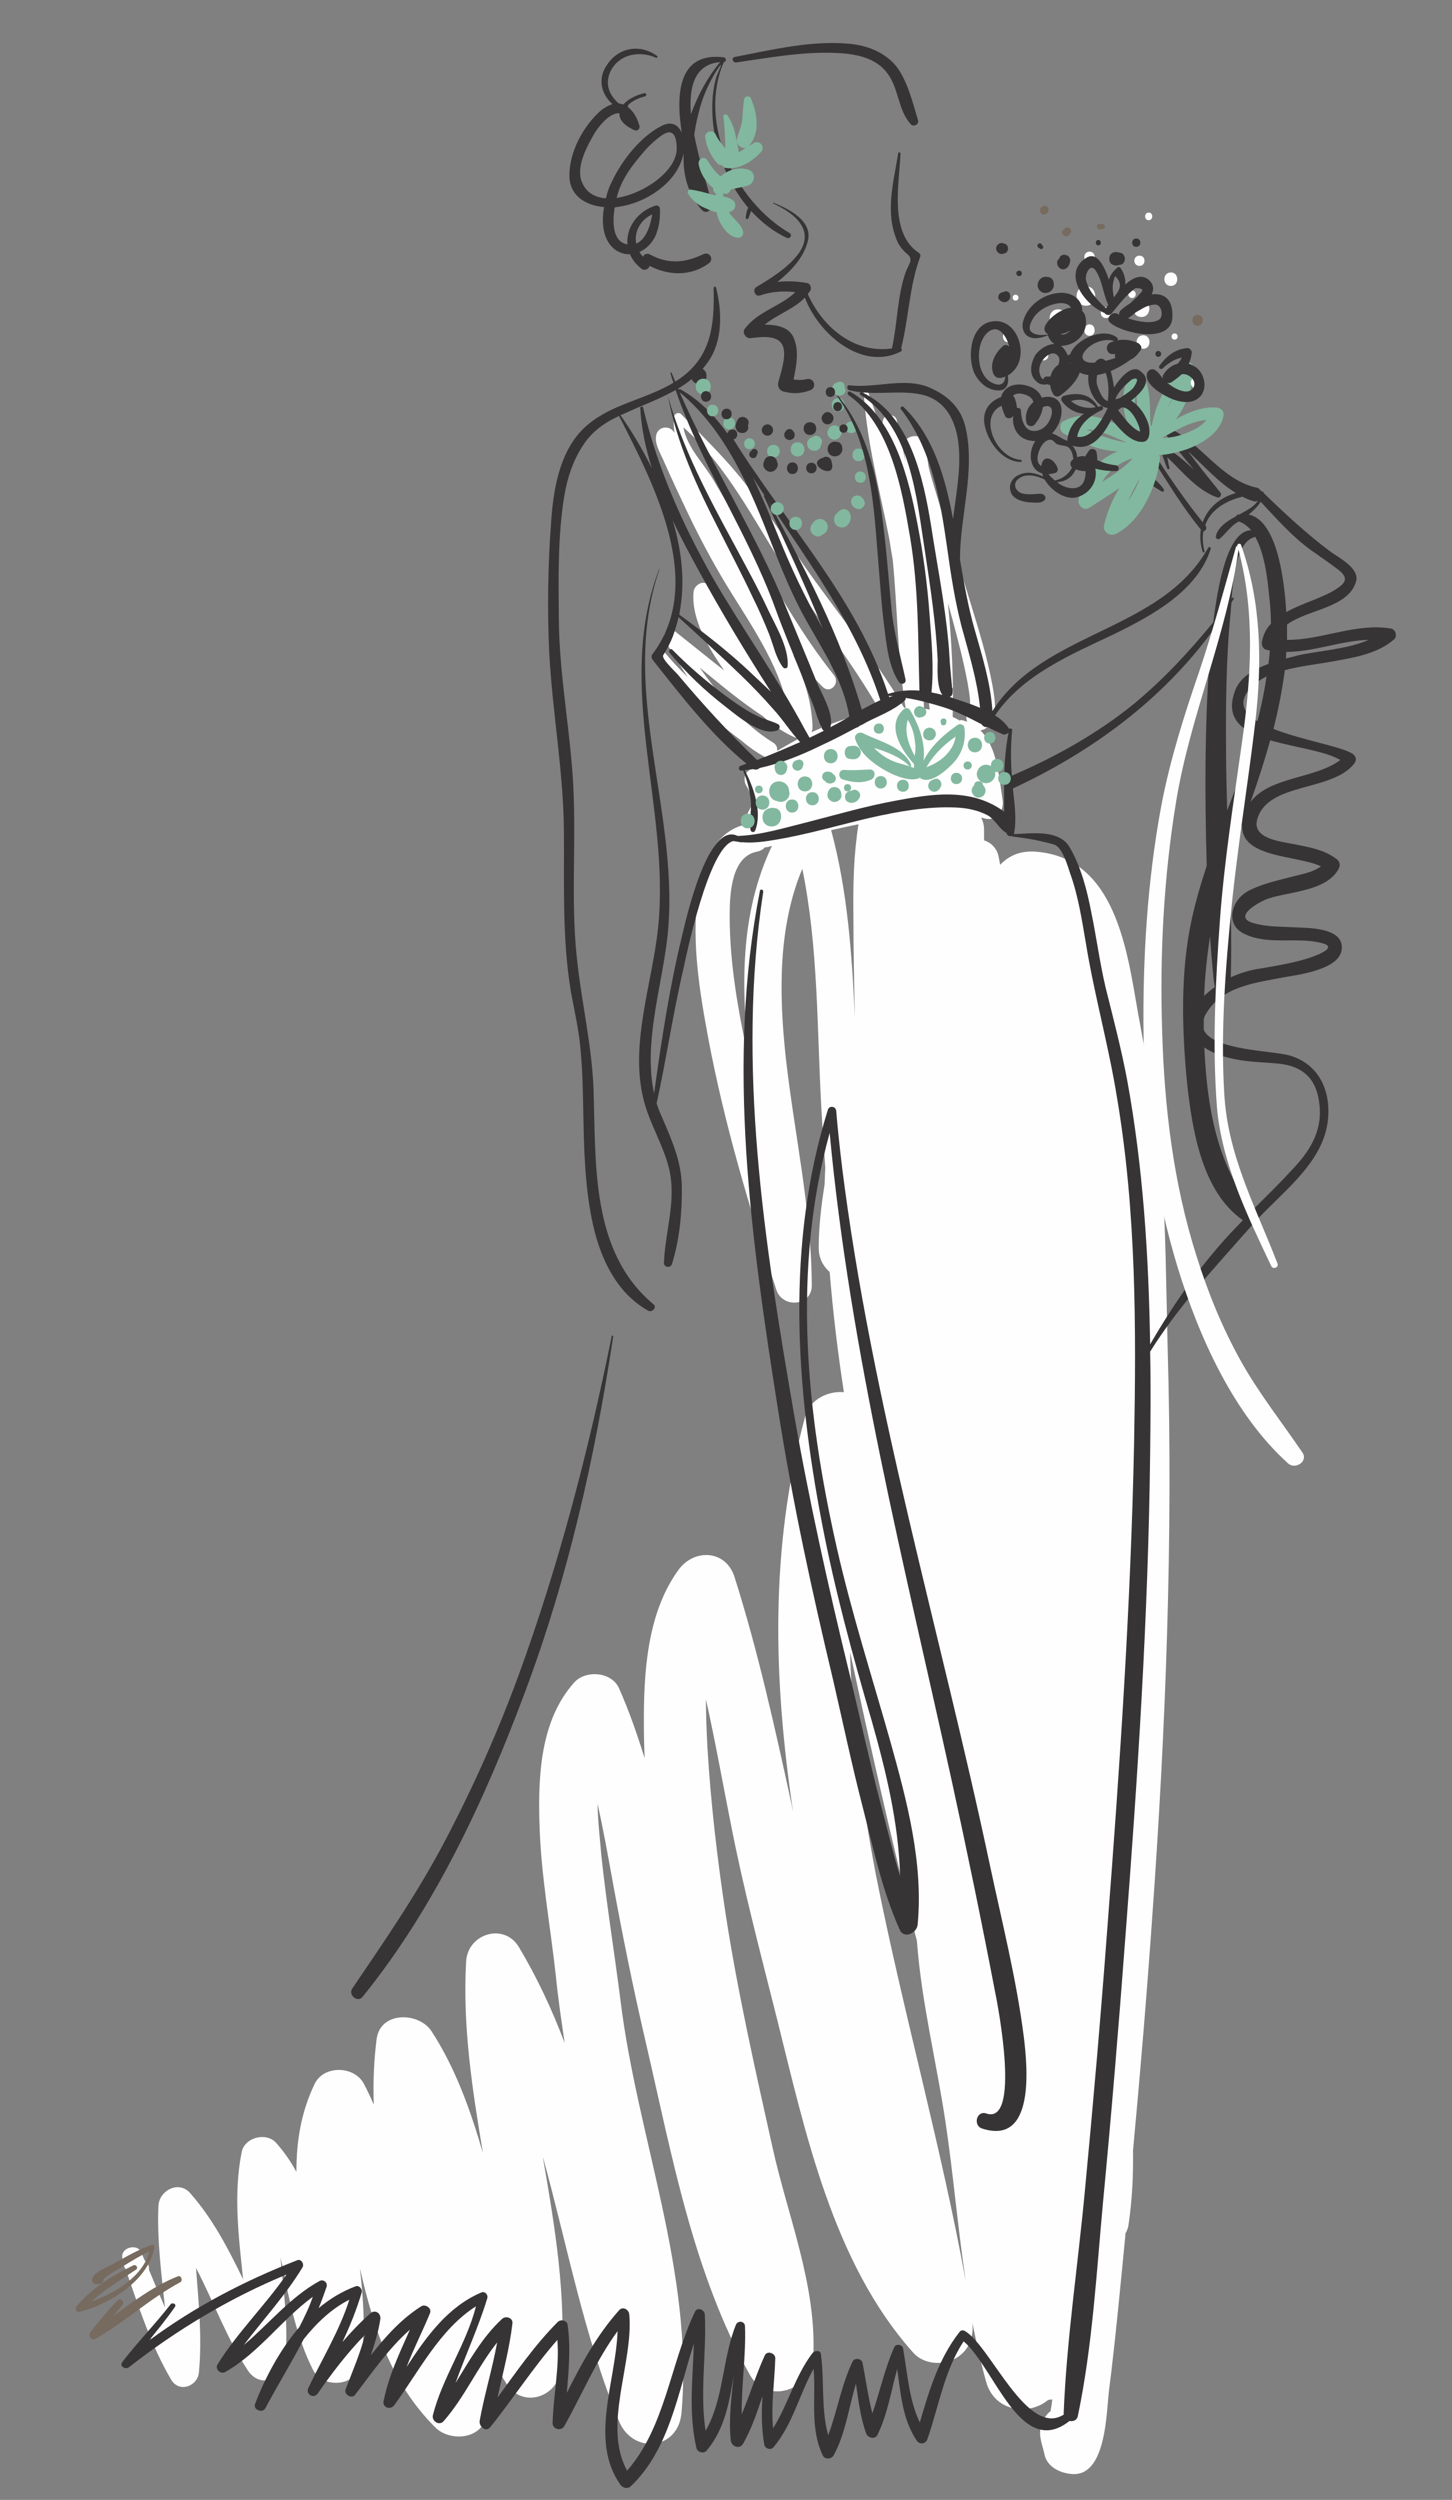 <?xml version="1.0" encoding="UTF-8"?>
<!DOCTYPE svg PUBLIC "-//W3C//DTD SVG 1.1//EN" "http://www.w3.org/Graphics/SVG/1.1/DTD/svg11.dtd">
<!-- Creator: CorelDRAW X8 -->
<svg xmlns="http://www.w3.org/2000/svg" xml:space="preserve" width="3978px" height="6845px" version="1.1" style="shape-rendering:geometricPrecision; text-rendering:geometricPrecision; image-rendering:optimizeQuality; fill-rule:evenodd; clip-rule:evenodd"
viewBox="0 0 3978 6845"
 xmlns:xlink="http://www.w3.org/1999/xlink">
 <rect x="0" y="0" width="3978" height="6845" fill="#808080" stroke="none"/>
 <defs>
  <style type="text/css">
   <![CDATA[
    .fil1 {fill:#FEFEFE;fill-rule:nonzero}
    .fil2 {fill:#373435;fill-rule:nonzero}
    .fil3 {fill:#776A5E;fill-rule:nonzero}
    .fil4 {fill:#82B89F;fill-rule:nonzero}
    .fil0 {fill:#ADDED8;fill-rule:nonzero}
   ]]>
  </style>
 </defs>
 <g id="Layer_x0020_1">
  <g id="_585528240">
   <polygon class="fil0" points="4046,4743 4046,4729 4080,4716 4046,4703 4046,4689 4095,4710 4095,4722 "/>
   <path class="fil1" d="M2400 5135c-39,-203 -66,-407 -71,-611 53,246 108,491 169,734 4,19 9,37 14,56 12,165 53,329 78,494 22,146 34,294 56,439 -68,-373 -172,-739 -246,-1112zm-48 -2878c-13,81 -15,163 -14,246 0,94 2,188 4,282 -8,-173 -20,-346 -65,-512 24,-5 49,-11 75,-16zm-129 -252c2,-4 3,-8 3,-12 -1,-69 -23,-136 -53,-200 26,30 52,59 81,88 21,20 48,-10 31,-32 -88,-110 -157,-234 -227,-356 -34,-59 -68,-119 -103,-178 -30,-50 -72,-89 -83,-145 116,101 194,255 275,382 85,132 184,256 263,393 -63,10 -127,33 -187,60zm-94 51c1,-8 -1,-16 -10,-22 -81,-50 -146,-126 -202,-206 56,46 112,93 173,133 29,26 61,48 97,62 0,0 0,0 0,0 -20,11 -39,22 -58,33zm-75 856c-3,-10 -5,-19 -7,-29 -26,-123 -48,-249 -48,-375 0,-62 5,-163 75,-176 10,-2 17,-7 22,-12 4,0 9,-1 13,-2 2,-1 4,-1 6,-2 -88,185 -86,389 -61,596zm493 -969c-5,-1 -11,-2 -17,-3 1,-2 2,-5 1,-8 -2,-86 -7,-173 -17,-260 13,90 23,181 33,271zm95 -117c6,28 12,57 15,85 1,10 1,20 0,30 0,0 0,0 0,0 -10,10 -12,24 -7,35 -5,-1 -9,-3 -14,-4 -3,-1 -5,0 -7,1 -6,-4 -13,-7 -19,-10 3,-105 -3,-209 -13,-312 16,58 32,116 45,175zm557 1867c-4,-163 -5,-325 -16,-487 -10,-147 -39,-287 -65,-431 -30,-171 -61,-427 -281,-443 -42,-3 -73,11 -97,36 -1,-8 -3,-15 -4,-22 -5,-24 -21,-39 -40,-45 0,-9 0,-19 0,-28 0,-14 -3,-25 -8,-34 3,0 6,1 9,2 32,9 54,-21 50,-49 -10,-64 -15,-147 -61,-192 4,-1 8,-2 12,-4 40,-23 27,-83 21,-119 -14,-77 -38,-154 -61,-229 -26,-87 -54,-173 -82,-260 -10,-34 -23,-73 -32,-110 -3,-21 -6,-42 -10,-62 -5,-34 -62,-26 -58,8 1,13 3,27 5,41 -8,-38 -16,-76 -24,-114 -4,-19 -34,-19 -38,0 -2,10 -3,21 -4,31 -12,-39 -25,-77 -39,-115 -2,-5 -11,-5 -10,1 7,137 44,272 70,406 3,16 5,32 8,48 1,4 1,8 2,13 13,134 13,270 35,403 -2,0 -3,0 -4,0 -88,-149 -201,-281 -298,-424 -45,-65 -90,-129 -139,-192 -53,-68 -114,-126 -174,-188 -8,-7 -19,-1 -20,9 -1,14 0,28 2,42 -14,-23 -49,-18 -51,12 -2,23 15,49 24,71 20,45 41,90 62,134 33,69 68,135 108,201 61,100 144,216 167,337 -9,-6 -17,-13 -26,-20 -75,-98 -112,-219 -189,-316 -15,-19 -42,-2 -43,18 -6,75 42,153 84,214 -46,-36 -91,-73 -137,-109 -16,-11 -35,11 -26,26 21,33 41,68 63,101 -23,-22 -45,-46 -66,-71 -8,-8 -23,3 -16,13 59,91 140,166 228,231 20,17 42,33 66,46 1,1 3,1 4,2 -18,12 -35,24 -50,36 -12,9 -13,29 -5,41 9,14 14,31 19,47 -10,15 -18,32 -25,49 -1,4 -2,7 -2,11 -84,22 -116,117 -126,195 -16,130 6,264 30,392 44,233 112,461 186,686 18,52 98,44 97,-13 -1,-212 -49,-420 -72,-630 -18,-172 -20,-352 46,-510 44,213 40,435 52,651 3,56 7,112 11,168 -1,15 -1,30 -2,46 -9,57 -16,115 -16,173 0,28 12,50 30,66 9,110 22,219 39,329 -44,-4 -93,20 -106,66 -98,361 -87,723 -33,1085 -1,-7 -3,-14 -4,-21 -46,-211 -92,-420 -157,-625 -24,-73 -109,-77 -152,-20 -88,119 -97,286 -96,429 0,30 1,59 2,88 -20,-64 -42,-128 -70,-191 -20,-46 -92,-51 -123,-16 -93,104 -99,256 -95,388 4,141 30,279 45,417 6,61 15,121 24,182 -34,-90 -75,-178 -125,-262 -41,-69 -141,-37 -145,39 -10,177 17,351 46,524 -34,-116 -74,-230 -140,-332 -34,-54 -140,-57 -151,19 -8,61 -10,121 -8,181 -8,-19 -17,-38 -27,-57 -26,-50 -110,-52 -135,0 -38,79 -50,159 -50,241 -15,-28 -33,-54 -55,-79 -27,-31 -87,-16 -95,25 -23,117 -8,232 4,348 -41,-84 -83,-166 -146,-237 -31,-34 -84,-6 -86,36 -4,93 8,185 18,278 -15,-34 -30,-69 -44,-103 1,-9 -2,-19 -12,-26 0,0 0,0 0,0 -3,-7 -6,-15 -9,-22 -11,-25 -56,-13 -52,14 0,3 0,5 1,8 0,0 0,0 0,0 0,0 0,0 0,0 1,11 4,18 8,24 36,103 69,208 125,303 22,37 73,18 76,-21 9,-95 -1,-190 -8,-285 49,94 85,195 143,282 32,47 96,26 101,-27 10,-95 -4,-191 -13,-286 1,7 3,15 5,22 20,99 39,198 85,289 27,52 120,44 130,-16 14,-88 8,-175 -2,-263 37,160 84,314 207,436 35,35 112,35 135,-17 22,-53 29,-108 25,-162 11,20 22,39 34,58 44,71 143,38 150,-41 16,-196 -17,-388 -50,-580 67,242 113,493 209,725 38,91 162,79 171,-23 34,-383 -121,-754 -167,-1129 -17,-134 -39,-268 -53,-402 -3,-39 -9,-87 -10,-137 15,66 27,133 39,199 28,155 59,308 95,462 71,307 128,623 283,902 47,85 169,42 174,-47 10,-198 -70,-386 -112,-577 -47,-211 -95,-423 -128,-637 -23,-151 -41,-306 -50,-458 -2,-41 -4,-85 -4,-130 25,112 45,224 67,335 35,181 82,358 127,537 78,312 153,670 374,917 28,32 81,36 117,15 36,-21 49,-58 45,-97 11,55 23,109 38,163 24,82 118,92 170,48 1,0 1,0 2,0 3,0 6,-1 9,-1 0,2 -1,4 -1,7 0,-1 -2,16 -3,19 0,2 0,4 -1,6 -20,17 -33,43 -27,76 2,13 7,26 10,40 6,36 42,53 73,56 97,11 97,-169 104,-226 18,-141 31,-284 45,-426 0,-2 0,-4 0,-6 5,-8 8,-17 9,-26 10,-68 13,-134 12,-201 20,-214 38,-429 53,-644 37,-516 57,-1035 42,-1552z"/>
   <path class="fil2" d="M993 5468c198,-244 336,-542 445,-834 118,-314 192,-643 242,-975 0,-2 -3,-3 -4,-1 -64,317 -146,631 -257,934 -56,152 -122,300 -197,443 -75,144 -166,276 -257,410 -12,18 15,39 28,23z"/>
   <path class="fil3" d="M423 6155c1,-5 -3,-10 -8,-8 -37,13 -71,33 -105,52 -15,8 -56,23 -58,44 -1,3 2,8 6,10 6,3 11,1 18,0 6,-2 8,-8 8,-13 4,-3 8,-7 11,-9 15,-10 31,-19 46,-28 22,-14 45,-27 68,-39 -15,67 -93,115 -159,138 37,-33 80,-59 122,-87 8,-5 1,-16 -7,-12 -57,28 -114,62 -155,112 -6,7 -1,18 9,15 83,-22 186,-85 204,-175z"/>
   <path class="fil3" d="M487 6233c-65,26 -121,68 -177,109 8,-10 16,-20 25,-30 8,-9 -4,-22 -13,-13 -27,27 -50,57 -74,86 -8,10 2,26 14,19 81,-47 150,-111 232,-155 8,-5 2,-20 -7,-16z"/>
   <path class="fil2" d="M2082 2439c-93,472 -24,955 50,1424 39,248 92,492 150,735 27,117 52,236 82,352 29,113 53,227 101,334 12,26 47,9 49,-14 16,-168 -29,-338 -74,-499 -50,-177 -106,-351 -147,-531 -85,-375 -123,-764 -20,-1138 56,601 205,1184 334,1772 42,192 82,386 119,579 8,38 71,366 -24,334 -26,-9 -37,32 -12,41 146,48 125,-167 115,-250 -20,-158 -60,-316 -93,-471 -135,-637 -324,-1263 -405,-1911 -6,-51 -12,-103 -16,-154 -1,-13 -19,-16 -23,-3 -115,369 -88,757 -16,1132 35,183 84,362 136,540 40,141 74,282 78,427 -20,-66 -36,-134 -54,-201 -30,-116 -56,-234 -84,-351 -58,-238 -111,-475 -153,-716 -81,-469 -157,-953 -84,-1428 1,-6 -8,-9 -9,-3z"/>
   <path class="fil2" d="M3450 1955c-2,7 -3,13 -5,20 -38,-23 -54,-52 -20,-90 12,-14 28,-24 45,-33 -5,35 -12,69 -20,103zm222 126c-69,52 -194,45 -246,115 20,-56 38,-112 54,-169 68,20 150,29 192,54zm-53 291c-23,18 -60,23 -85,30 -39,10 -79,19 -115,38 -47,26 -64,93 -8,118 66,31 145,6 213,25 47,13 -33,39 -47,43 -41,12 -83,19 -124,26 -28,4 -55,12 -81,24 3,-105 -1,-211 -4,-317 0,-3 1,-5 2,-8 11,-31 22,-62 33,-93 -5,92 149,83 216,114zm-320 355c2,-55 8,-109 16,-163 5,67 9,116 13,139 -10,7 -20,15 -29,24zm70 170c43,11 86,11 130,15 70,6 109,41 116,114 8,73 -28,128 -77,179 -34,37 -70,72 -106,108 0,0 0,0 0,-1 -98,-125 -124,-278 -132,-433 0,-4 0,-7 -1,-11 21,14 47,24 70,29zm-218 784c-4,-242 -19,-484 -63,-724 -16,-85 -38,-169 -59,-253 -16,-68 -25,-137 -39,-205 -12,-62 -28,-125 -60,-180 -29,-48 -102,-37 -153,-35 1,0 1,-1 1,-1 8,-40 1,-83 -3,-124 0,0 1,0 2,-1 213,-99 405,-240 544,-429 -21,189 -21,440 -15,642 -16,48 -30,96 -41,146 -32,146 -27,308 -12,456 14,124 41,291 152,368 -6,7 -13,14 -19,20 -94,98 -168,205 -235,320zm285 -2210c1,0 2,-1 3,-1 27,48 34,121 38,161 3,26 5,51 5,77 -13,13 -21,30 -25,50 -1,9 3,19 12,21 3,1 7,2 10,2 -1,12 -2,25 -4,37 -41,15 -79,37 -92,75 -22,61 5,95 52,117 -20,71 -46,140 -73,209 -1,-53 -3,-105 -3,-158 -1,-130 0,-260 13,-389 0,-6 1,-14 2,-23 2,-3 4,-6 6,-9 1,-3 -3,-5 -4,-3 -1,1 -1,1 -2,2 5,-59 14,-154 62,-168zm18 -97c43,46 86,95 137,132 23,16 46,32 69,49 26,19 37,34 5,55 -36,26 -95,40 -141,66 -6,-103 -29,-252 -103,-267 12,-10 24,-21 33,-35zm100 421c-9,3 -20,5 -31,8 0,-6 1,-12 1,-18 76,0 150,-31 226,-33 -59,26 -139,30 -196,43zm-952 113c3,-1 6,-3 7,-7 1,-5 1,-9 1,-14 0,-2 -1,-4 -2,-5 0,-1 0,-2 0,-4 -1,-14 -3,-29 -4,-43 -3,-27 -3,-53 -6,-79 -10,-107 -31,-211 -47,-316 -21,-129 -58,-306 -190,-366 0,0 0,0 0,0 54,6 108,-5 162,6 72,15 99,80 104,146 5,65 -8,130 -16,195 -21,-112 -53,-227 -136,-307 -4,-3 -10,2 -7,6 84,109 108,247 127,381 10,72 21,143 39,213 20,74 43,147 51,224 -24,-10 -49,-18 -70,-25 -4,-2 -9,-3 -13,-5zm-12 -24c1,0 1,-1 2,-2 -1,1 -1,2 -2,2zm-154 25c0,-1 0,-1 0,-1 0,-1 -1,-2 -1,-3 4,1 7,1 11,1 -3,1 -7,2 -10,3zm-75 34c-58,-201 -155,-385 -255,-569 115,173 240,342 305,541 0,1 1,2 1,2 -17,8 -34,17 -51,26zm-86 48c11,-36 -26,-94 -38,-125 -27,-67 -55,-133 -82,-199 -83,-205 -205,-391 -293,-593 128,106 193,264 252,415 29,73 57,143 96,212 47,83 101,166 117,261 -16,10 -32,19 -48,27 -1,1 -3,2 -4,2zm-57 29c-4,-6 -7,-13 -11,-19 -77,-145 -174,-280 -256,-422 -83,-147 -150,-298 -189,-463 -1,-4 -8,-3 -8,1 3,56 15,111 32,165 -26,-52 -55,-101 -86,-145 15,-7 30,-13 45,-20 36,-15 72,-30 106,-49 70,206 197,390 272,595 22,61 47,120 71,180 12,32 25,64 37,96 4,11 7,23 12,34 2,6 7,21 9,15 -2,6 1,10 5,13 -13,6 -26,13 -39,19zm-362 -174c-6,-7 -45,-43 -39,-52 11,-17 20,-35 27,-53 6,-17 11,-34 15,-51 58,53 115,105 171,159 30,29 59,59 87,91 27,29 48,63 75,92 -39,17 -78,34 -118,49 -78,-75 -149,-153 -218,-235zm-13 -421c22,47 47,93 71,137 61,112 128,223 198,332 -18,-17 -36,-34 -52,-49 -62,-59 -130,-112 -199,-162 4,-22 7,-44 8,-67 3,-63 -7,-128 -26,-191zm250 -66c55,120 112,240 161,362 -47,-82 -86,-164 -121,-251 -21,-52 -44,-108 -70,-162 10,16 21,32 31,48 -1,0 -2,2 -1,3zm1547 454c60,-11 131,-20 179,-62 10,-8 5,-27 -8,-30 -97,-16 -190,32 -285,31 0,-11 0,-25 0,-42 58,-42 167,-45 189,-117 11,-36 -45,-65 -68,-81 -66,-49 -126,-105 -185,-162 0,0 0,0 0,0 0,-2 -1,-4 -3,-4 -1,0 -1,0 -2,0 -3,-3 -5,-5 -8,-8 -2,-2 -5,-3 -8,-3 -94,-22 -147,-116 -230,-159 -9,-5 -23,5 -16,15 24,33 50,64 76,95 -26,-24 -52,-47 -82,-63 -7,-5 -15,4 -11,11 9,15 13,33 20,49 2,4 7,1 6,-2 -3,-10 -4,-19 -6,-29 42,40 82,91 137,110 9,2 13,-8 8,-14 -30,-37 -60,-74 -88,-112 43,39 82,84 131,114 -43,12 -77,40 -91,80 -45,-56 -86,-115 -125,-175 -3,-3 -7,-3 -9,0 -14,19 -14,36 -7,52 -2,0 -4,-1 -6,-1 -4,-1 -8,3 -6,7 7,15 28,24 41,33 0,0 0,0 0,0 4,2 8,-3 5,-7 -6,-8 -14,-18 -24,-26 -6,-14 -6,-30 1,-45 40,62 78,125 125,182 -3,18 -2,39 5,61 1,3 6,2 5,-1 -5,-21 -6,-39 -3,-55 6,-1 11,-9 6,-15 0,0 -1,-1 -1,-2 14,-40 53,-66 102,-78 9,5 19,9 29,12 5,2 9,1 13,-1 0,0 0,0 0,0 -11,18 -32,27 -49,37 -1,0 -2,1 -3,1 -1,0 -2,0 -3,0 -2,1 -4,3 -5,5 -23,12 -49,29 -55,54 -1,7 6,11 11,7 15,-13 26,-29 42,-41 3,-2 6,-4 10,-6 13,4 24,13 34,24 -54,0 -86,104 -104,252 -66,80 -135,155 -217,223 -101,82 -216,146 -335,197 -3,-42 -3,-83 1,-125 0,-4 -6,-6 -8,-3 -1,-1 -1,-2 -2,-3 -9,-13 -22,-25 -37,-34 76,-112 209,-167 327,-223 102,-50 227,-117 264,-233 2,-4 -5,-7 -7,-3 -129,231 -452,227 -591,447 -5,-77 -28,-150 -49,-224 -18,-63 -29,-127 -40,-191 0,-121 43,-243 15,-363 -13,-54 -50,-87 -99,-108 -68,-29 -148,3 -219,-6 -7,-1 -8,11 -1,13 11,3 22,5 33,6 -3,0 -5,4 -2,7 139,87 154,283 177,428 15,99 30,198 35,298 0,16 -4,75 13,96 -10,-3 -20,-5 -30,-7 0,-1 0,-1 0,-1 7,-68 0,-140 -5,-208 -6,-84 -17,-167 -33,-250 -24,-125 -64,-295 -184,-364 -6,-4 -11,5 -5,9 115,82 146,258 168,387 24,141 22,280 26,422 -29,-2 -57,0 -86,9 -86,-263 -279,-465 -423,-696 0,-1 0,-1 0,-1 14,-3 13,-27 -3,-27 -8,0 -13,5 -14,11 -35,-49 -77,-92 -129,-121 -2,-1 -4,0 -5,1 0,-1 -1,-2 -1,-3 13,-8 25,-16 37,-26 3,7 9,13 19,13 25,0 28,-32 11,-41 5,-6 10,-12 14,-18 42,-58 39,-139 23,-204 -1,-4 -7,-4 -7,1 3,107 -8,196 -105,256 -3,-8 -7,-16 -10,-24 -1,-2 -4,-2 -3,1 2,9 5,18 8,26 -50,30 -107,46 -159,69 0,0 0,0 0,0 -33,15 -64,33 -90,59 -64,65 -80,166 -86,252 -9,120 -11,245 -5,364 9,163 39,323 40,487 1,146 -5,291 19,436 10,55 23,109 27,165 5,54 6,109 7,163 2,105 4,209 27,312 21,93 65,186 151,234 11,6 25,-10 14,-18 -173,-144 -157,-388 -164,-592 -5,-117 -31,-226 -44,-342 -18,-150 -5,-302 -10,-453 -5,-164 -40,-326 -41,-490 -1,-111 -3,-227 15,-336 8,-49 24,-97 51,-138 25,-39 60,-63 99,-81 97,190 238,459 91,653 -4,5 -1,12 2,16 78,98 158,203 256,283 -5,2 -11,4 -16,6 -7,2 -6,14 2,13 2,0 4,0 7,0 -1,0 -2,1 -1,3 11,26 17,52 20,81 2,26 -4,52 -1,78 1,7 10,9 13,2 20,-51 -5,-119 -28,-164 -1,0 -1,-1 -1,-1 8,-1 16,-2 24,-3 6,3 13,1 17,-3 59,-13 114,-35 169,-62 33,-15 65,-32 97,-49 3,0 6,-2 7,-4 7,-3 13,-6 19,-10 35,-18 76,-33 106,-60 2,-2 3,-5 2,-7 34,5 69,15 99,24 40,12 74,30 109,48 4,6 10,9 17,8 13,7 26,13 40,19 6,3 13,0 17,-4 -8,41 -11,82 -12,124 0,30 -1,62 0,93 -23,-19 -58,-33 -78,-38 -70,-19 -147,-6 -217,7 -83,15 -165,39 -247,60 -61,15 -125,35 -188,37 -83,-41 -143,235 -153,276 -34,140 -56,285 -76,429 -29,-135 18,-281 35,-416 43,-342 -136,-683 -20,-1020 0,0 -1,0 -1,0 -123,322 31,653 -3,982 -16,153 -78,318 -40,470 16,66 54,124 70,190 21,87 -11,172 -14,258 0,13 18,15 22,3 21,-67 28,-143 27,-213 -1,-67 -28,-128 -54,-188 -6,-13 -11,-26 -15,-39 27,-123 45,-248 74,-371 7,-34 69,-331 136,-347 7,1 13,2 19,3 0,0 0,0 0,0 2,1 3,1 4,0 41,4 83,-5 123,-12 77,-15 153,-37 230,-55 76,-17 154,-31 231,-28 31,1 62,7 89,21 22,12 32,38 53,49 0,0 0,1 0,2 2,6 10,8 15,6 0,1 1,2 3,2 38,4 74,11 110,21 25,6 39,60 46,80 22,61 32,127 43,191 23,141 62,279 85,421 53,313 53,632 47,948 -9,442 -39,883 -73,1324 -18,242 -39,484 -62,725 -19,203 -50,406 -58,609 0,0 1,0 1,1 -100,66 -202,-188 -271,-228 -4,-3 -12,-3 -15,2 -58,74 -83,160 -109,248 -30,-62 -34,-136 -46,-203 -2,-11 -20,-13 -24,-3 -26,58 -39,121 -60,181 -12,-46 -18,-93 -27,-138 -2,-12 -21,-15 -27,-4 -31,64 -42,136 -67,202 -20,-70 -10,-150 -20,-222 -2,-12 -17,-10 -23,-3 -48,63 -67,141 -108,206 -6,-63 4,-127 6,-191 1,-15 -23,-23 -29,-8 -24,53 -41,108 -63,161 -1,-80 12,-161 9,-242 -1,-14 -20,-16 -25,-3 -37,91 -33,204 -83,290 -16,-106 3,-212 -2,-319 -1,-13 -21,-21 -27,-7 -67,139 -81,316 -186,435 -68,-124 18,-295 6,-428 -1,-13 -18,-23 -28,-11 -60,67 -103,146 -143,226 5,-62 11,-124 2,-187 -2,-12 -19,-15 -27,-7 -63,63 -113,136 -165,207 15,-68 33,-135 41,-204 1,-15 -19,-21 -29,-11 -54,50 -89,114 -127,175 28,-78 63,-153 87,-232 3,-9 -6,-20 -16,-16 -92,39 -151,121 -205,204 19,-50 44,-98 64,-147 6,-14 -13,-26 -24,-19 -55,35 -98,83 -138,134 11,-33 21,-65 26,-99 2,-16 -14,-27 -27,-16 -28,25 -53,51 -77,79 21,-44 39,-89 53,-136 2,-9 -7,-20 -16,-17 -38,14 -72,35 -102,60 8,-19 15,-39 22,-59 3,-12 -10,-21 -20,-15 -80,44 -138,117 -207,175 54,-71 115,-137 161,-213 5,-9 -4,-24 -15,-19 -144,56 -282,128 -406,220 24,-30 49,-60 71,-92 6,-8 -7,-14 -12,-7 -41,53 -89,102 -130,155 0,1 0,1 0,1 0,0 0,0 0,0 -1,0 -2,1 -2,2 -9,11 9,21 18,14 132,-103 277,-190 432,-254 -59,85 -134,158 -189,246 -8,13 8,28 21,21 93,-53 155,-144 240,-206 -10,29 -23,56 -37,83 -53,62 -94,139 -121,210 -7,16 20,27 28,12 34,-64 72,-125 105,-189 36,-45 77,-84 125,-108 -27,85 -74,161 -112,241 -9,18 15,32 26,15 39,-56 81,-111 129,-160 -13,51 -34,99 -53,149 -6,14 17,28 26,15 47,-61 92,-127 150,-178 -28,63 -58,126 -72,195 -4,18 18,26 29,12 68,-93 125,-208 224,-271 -26,103 -92,195 -118,298 -4,16 17,30 29,17 58,-66 93,-148 147,-216 -13,72 -35,143 -48,215 -2,15 17,32 29,17 63,-78 118,-164 184,-239 6,76 -11,151 -13,227 -1,18 24,24 32,9 49,-87 87,-180 146,-260 -5,139 -78,300 8,421 7,9 20,12 29,3 105,-101 128,-254 172,-390 -3,96 -15,191 7,286 2,11 20,17 28,7 49,-58 62,-131 74,-205 -6,59 -14,118 -8,177 2,17 24,26 34,9 23,-41 38,-85 53,-130 -3,45 -3,89 5,133 2,11 18,16 25,7 53,-63 71,-145 110,-215 7,80 -11,161 25,237 5,12 24,11 30,0 33,-61 41,-130 61,-196 7,46 12,92 28,136 4,12 24,18 31,4 28,-57 37,-120 54,-180 10,68 14,136 53,195 8,13 26,10 30,-4 31,-89 46,-187 99,-267 84,70 156,324 290,218 10,2 21,-2 23,-14 40,-191 51,-392 69,-586 23,-241 43,-482 61,-723 34,-441 63,-883 68,-1325 1,-93 2,-187 0,-280 78,-125 182,-236 279,-346 73,-84 190,-163 207,-280 12,-83 -21,-161 -104,-185 -45,-13 -211,-14 -235,-70 0,-10 0,-20 0,-30 1,-4 3,-9 6,-14 44,-76 137,-85 213,-100 40,-7 155,-21 159,-78 5,-60 -96,-57 -133,-59 -37,-2 -75,-1 -111,-12 -58,-18 24,-61 44,-67 58,-19 160,-20 192,-82 5,-10 2,-21 -8,-27 -33,-25 -77,-32 -117,-40 -36,-7 -112,-15 -99,-66 27,-104 205,-76 266,-154 7,-9 6,-19 -3,-26 -27,-20 -139,-38 -218,-69 13,-53 24,-106 31,-161 41,-11 86,-16 120,-22z"/>
   <path class="fil4" d="M3232 1192c-16,5 -32,7 -49,7 39,-20 79,-46 122,-49 -17,22 -48,34 -73,42zm-14 -111c-5,13 -13,25 -21,37 7,-12 14,-25 21,-37zm-128 291c10,-21 21,-42 33,-63 -8,22 -19,44 -33,63zm13 -117c-2,3 -5,5 -7,8 -23,22 -50,40 -77,57 20,-32 47,-54 84,-65zm-126 -79c38,0 74,22 111,36 -39,-6 -75,-19 -111,-36zm135 -98c4,23 4,46 4,68 -6,-22 -9,-47 -4,-68zm222 38c-37,-3 -77,11 -112,32 1,-2 2,-3 3,-5 28,-39 44,-87 45,-135 0,-14 -19,-23 -28,-12 -42,48 -75,105 -86,167 -1,2 -2,3 -4,4 0,-11 -1,-21 -1,-29 0,-39 -2,-79 -19,-114 -5,-11 -20,-12 -28,-4 -28,28 -29,69 -24,107 3,16 10,38 22,55 -61,-29 -121,-64 -188,-29 -13,6 -12,27 0,34 45,24 96,47 148,49 -54,21 -92,66 -107,131 -4,16 14,34 30,23 22,-15 53,-33 82,-54 -19,31 -33,64 -42,101 -5,19 15,33 32,25 70,-35 114,-134 121,-209 0,-2 -1,-5 -2,-7 28,-1 58,-10 76,-16 41,-15 91,-45 100,-91 2,-12 -5,-22 -18,-23z"/>
   <path class="fil4" d="M2587 2072c-12,11 -27,20 -42,26 -3,1 -5,2 -7,3 20,-35 48,-62 80,-84 -3,21 -14,39 -31,55zm-81 -2c-17,-32 -29,-66 -19,-99 12,19 18,40 20,63 2,12 1,24 -1,36zm136 -78c-1,-8 -12,-11 -17,-8 -39,27 -73,57 -95,99 7,-48 -14,-101 -37,-139 -4,-6 -12,-7 -17,-2 -49,43 -9,109 28,150 0,4 0,8 0,11 -19,-9 -44,-12 -62,-21 -19,-9 -34,-20 -47,-34 36,11 72,25 97,50 2,3 6,-1 4,-4 -21,-49 -87,-64 -131,-86 -11,-6 -26,3 -22,16 12,34 38,58 68,77 24,16 77,42 106,30 1,0 2,-1 3,-2 1,1 2,2 3,3 29,15 71,-24 90,-44 24,-27 34,-61 29,-96z"/>
   <path class="fil4" d="M2382 2107c-23,1 -47,3 -70,1 -15,0 -17,21 -4,26 26,8 52,12 78,1 14,-6 14,-29 -4,-28z"/>
   <path class="fil4" d="M2322 2147c-13,0 -13,20 0,20 13,0 13,-20 0,-20z"/>
   <path class="fil4" d="M2305 2174c-1,-11 -8,-19 -19,-19 -11,0 -17,8 -19,19 0,1 0,2 0,3 -1,10 10,19 19,19 10,0 21,-9 19,-19 0,-1 0,-2 0,-3z"/>
   <path class="fil4" d="M2226 2169c-24,0 -24,36 0,36 23,0 23,-36 0,-36z"/>
   <path class="fil4" d="M2170 2189c-23,0 -23,36 0,36 23,0 23,-36 0,-36z"/>
   <path class="fil4" d="M2089 2178c-25,0 -25,39 0,39 25,0 25,-39 0,-39z"/>
   <path class="fil4" d="M2079 2151c-14,0 -14,21 0,21 14,0 14,-21 0,-21z"/>
   <path class="fil4" d="M2162 2166c0,-2 -1,-4 -1,-6 -5,-21 -32,-27 -46,-13 -14,15 -8,42 12,46 2,1 4,1 6,2 18,4 34,-11 29,-29z"/>
   <path class="fil4" d="M2205 2126c-26,0 -26,41 0,41 27,0 27,-41 0,-41z"/>
   <path class="fil4" d="M2288 2125c-2,-3 -3,-4 -6,-6 4,3 -2,-2 -3,-3 -4,-2 -8,-4 -13,-3 -6,0 -12,4 -13,10 -2,6 1,13 8,16 1,2 2,3 4,4 7,4 15,3 21,-2 4,-4 5,-11 2,-16z"/>
   <path class="fil4" d="M2651 2085c-15,0 -15,22 0,22 15,0 15,-22 0,-22z"/>
   <path class="fil4" d="M2671 2020c-26,0 -26,40 0,40 26,0 26,-40 0,-40z"/>
   <path class="fil4" d="M2732 2078c-13,0 -18,10 -17,20 -4,-3 -9,-4 -14,-4 -21,0 -34,28 -17,43 0,0 0,0 0,0 10,10 25,10 35,0 0,0 0,0 0,0 7,-7 9,-16 7,-24 2,1 4,1 6,1 23,0 23,-36 0,-36z"/>
   <path class="fil4" d="M2752 2114c-23,0 -23,35 0,35 23,0 23,-35 0,-35z"/>
   <path class="fil4" d="M2048 2228c-25,0 -25,40 0,40 26,0 26,-40 0,-40z"/>
   <path class="fil4" d="M2139 2227c-1,-6 -8,-13 -14,-14 -9,-2 -16,-1 -24,3 -14,7 -16,29 -5,40 11,11 32,9 40,-5 4,-8 5,-15 3,-24z"/>
   <path class="fil4" d="M2353 2048c-8,-8 -16,-6 -26,-5 -17,3 -17,33 0,35 10,1 18,3 26,-5 7,-7 7,-18 0,-25z"/>
   <path class="fil4" d="M2413 2125c-22,0 -22,34 0,34 22,0 22,-34 0,-34z"/>
   <path class="fil4" d="M2187 2080c-2,1 -4,2 -6,2 -10,3 -14,17 -6,24 8,8 21,4 24,-6 1,-2 1,-4 2,-6 2,-8 -6,-16 -14,-14z"/>
   <path class="fil4" d="M2276 2051c-25,0 -25,39 0,39 25,0 25,-39 0,-39z"/>
   <path class="fil4" d="M2139 2083c-11,0 -20,12 -16,23 0,1 0,3 1,4 4,16 27,16 31,0 1,-1 1,-3 1,-4 4,-11 -5,-23 -17,-23z"/>
   <path class="fil4" d="M2338 2163c-2,1 -4,1 -5,2 -10,1 -18,6 -18,17 0,12 11,18 21,16 10,-1 17,-8 20,-17 3,-10 -8,-21 -18,-18z"/>
   <path class="fil4" d="M2474 2135c-22,0 -22,33 0,33 21,0 21,-33 0,-33z"/>
   <path class="fil4" d="M2408 1981c-19,0 -19,28 0,28 18,0 18,-28 0,-28z"/>
   <path class="fil4" d="M2528 1936c-2,-1 -3,-1 -5,-2 -9,-3 -19,6 -19,15 0,10 10,19 19,15 2,0 3,-1 5,-1 13,-5 13,-22 0,-27z"/>
   <path class="fil4" d="M2542 1993c-11,3 -16,16 -11,26 7,11 24,11 30,0 9,-13 -4,-30 -19,-26z"/>
   <path class="fil4" d="M2577 1977c0,1 1,3 1,4 1,7 12,7 14,0 0,-1 0,-3 1,-4 2,-13 -18,-13 -16,0z"/>
   <path class="fil4" d="M2620 2116c-20,0 -20,31 0,31 21,0 21,-31 0,-31z"/>
   <path class="fil4" d="M2565 2132c-6,1 -9,3 -14,5 -9,6 -11,19 -3,26 8,8 20,6 26,-3 3,-4 5,-8 5,-13 0,-8 -7,-15 -14,-15z"/>
   <path class="fil4" d="M2697 2155c0,-1 -1,-2 -2,-3 0,0 0,0 0,0 -1,-1 -1,-2 -2,-2 0,-1 0,-1 0,-2 -2,-12 -21,-12 -24,0 0,1 0,1 0,2 0,0 -1,1 -1,1 0,0 0,0 0,0 -4,4 -6,9 -6,14 0,4 2,9 6,13 3,4 8,6 13,6 5,0 10,-2 14,-6 3,-3 4,-7 5,-11 0,-4 0,-8 -3,-12z"/>
   <path class="fil4" d="M2712 2004c-21,0 -21,32 0,32 20,0 20,-32 0,-32z"/>
   <path class="fil4" d="M1927 1037c-28,0 -28,43 0,43 27,0 27,-43 0,-43z"/>
   <path class="fil4" d="M1952 1108c-20,0 -20,32 0,32 21,0 21,-32 0,-32z"/>
   <path class="fil4" d="M1998 1143c-22,0 -22,33 0,33 21,0 21,-33 0,-33z"/>
   <path class="fil4" d="M2053 1200c-19,0 -19,30 0,30 20,0 20,-30 0,-30z"/>
   <path class="fil4" d="M2119 1218c-23,0 -23,35 0,35 23,0 23,-35 0,-35z"/>
   <path class="fil4" d="M2185 1211c-25,0 -25,39 0,39 25,0 25,-39 0,-39z"/>
   <path class="fil4" d="M2231 1194c-2,1 -4,2 -5,3 -7,2 -12,6 -14,13 -2,7 0,14 5,19 5,5 12,6 19,5 7,-2 11,-7 13,-14 1,-2 2,-4 2,-6 5,-11 -8,-24 -20,-20z"/>
   <path class="fil4" d="M2303 1175c-1,-2 -2,-3 -4,-5 -7,-7 -18,-7 -26,0 -1,2 -2,3 -3,5 -9,12 2,29 16,29 14,0 25,-17 17,-29z"/>
   <path class="fil4" d="M2296 1090c-23,0 -23,37 0,37 24,0 24,-37 0,-37z"/>
   <path class="fil4" d="M2314 1060c1,-7 -3,-15 -13,-15 -2,0 -5,1 -6,2 -10,1 -17,11 -15,21 3,9 12,16 21,15 7,0 13,-4 15,-11 1,-4 0,-8 -2,-12z"/>
   <path class="fil4" d="M2145 1383c-5,-7 -16,-11 -24,-6 -7,4 -11,12 -9,20 3,11 16,17 26,11 9,-5 12,-16 7,-25z"/>
   <path class="fil4" d="M2180 1415c-23,0 -23,36 0,36 23,0 23,-36 0,-36z"/>
   <path class="fil4" d="M2261 1427c-10,-10 -26,-7 -34,5 -1,2 -3,4 -4,6 -11,17 11,39 28,28 2,-2 4,-3 6,-4 12,-8 15,-24 4,-35z"/>
   <path class="fil4" d="M2327 1403c-2,-5 -9,-9 -15,-9 -6,0 -10,3 -14,6 -3,3 -5,5 -7,8 4,-5 1,-2 0,-1 -8,9 -8,23 0,31 8,8 23,9 31,0 2,-3 5,-6 6,-9 4,-9 4,-17 -1,-26z"/>
   <path class="fil4" d="M2364 1365c-3,-4 -7,-7 -12,-8 -13,-2 -22,7 -20,20 1,5 4,9 8,12 7,6 17,8 24,0 8,-7 6,-17 0,-24z"/>
   <path class="fil4" d="M2357 1291c-20,0 -20,31 0,31 20,0 20,-31 0,-31z"/>
   <path class="fil4" d="M2352 1228c-22,0 -22,35 0,35 23,0 23,-35 0,-35z"/>
   <path class="fil4" d="M2332 1154c-21,0 -21,32 0,32 21,0 21,-32 0,-32z"/>
   <path class="fil1" d="M3568 3977c-57,-84 -120,-163 -170,-253 -50,-90 -89,-186 -120,-285 -63,-198 -88,-406 -94,-613 -7,-209 4,-424 38,-630 38,-235 139,-456 171,-691 46,173 35,349 10,525 -23,164 -49,327 -61,492 -12,168 -21,341 -8,509 13,154 84,299 149,436 5,10 21,3 17,-7 -60,-156 -137,-296 -146,-467 -10,-168 3,-341 20,-509 17,-169 45,-337 65,-506 19,-164 17,-329 -39,-486 -2,-6 -12,-3 -10,3 -2,0 -3,1 -4,3 -32,114 -63,229 -101,342 -41,119 -79,239 -103,364 -39,208 -52,425 -49,637 3,212 31,425 93,628 58,190 153,403 303,538 20,18 56,-6 39,-30z"/>
   <path class="fil1" d="M3132 918c-24,0 -24,37 0,37 23,0 23,-37 0,-37z"/>
   <path class="fil1" d="M2975 784c-34,0 -34,53 0,53 34,0 34,-53 0,-53z"/>
   <path class="fil1" d="M3030 841c-19,0 -19,30 0,30 20,0 20,-30 0,-30z"/>
   <path class="fil1" d="M3101 795c-13,0 -13,21 0,21 14,0 14,-21 0,-21z"/>
   <path class="fil1" d="M3208 746c-24,0 -24,37 0,37 23,0 23,-37 0,-37z"/>
   <path class="fil1" d="M3127 823c-29,0 -29,45 0,45 29,0 29,-45 0,-45z"/>
   <path class="fil1" d="M2985 689c-19,0 -19,30 0,30 19,0 19,-30 0,-30z"/>
   <path class="fil1" d="M3122 700c-19,0 -19,28 0,28 18,0 18,-28 0,-28z"/>
   <path class="fil1" d="M3147 582c-13,0 -13,21 0,21 13,0 13,-21 0,-21z"/>
   <path class="fil1" d="M2782 807c-10,0 -10,16 0,16 11,0 11,-16 0,-16z"/>
   <path class="fil1" d="M2762 906c-19,0 -19,31 0,31 20,0 20,-31 0,-31z"/>
   <path class="fil1" d="M2899 847c-31,0 -31,48 0,48 30,0 30,-48 0,-48z"/>
   <path class="fil1" d="M2998 898c-4,-13 -22,-13 -26,0 -3,8 -1,15 6,20 4,2 10,2 14,0 7,-5 8,-12 6,-20z"/>
   <path class="fil1" d="M2858 958c-18,0 -18,29 0,29 19,0 19,-29 0,-29z"/>
   <path class="fil1" d="M3218 913c-11,0 -11,17 0,17 11,0 11,-17 0,-17z"/>
   <path class="fil1" d="M3279 1032c-22,0 -22,32 0,32 21,0 21,-32 0,-32z"/>
   <path class="fil2" d="M2017 171c91,-13 181,-30 273,-26 52,2 110,12 142,57 31,42 28,99 63,138 8,9 24,0 20,-11 -14,-47 -32,-120 -67,-156 -32,-33 -74,-48 -119,-53 -107,-10 -212,16 -316,36 -10,2 -6,16 4,15z"/>
   <path class="fil2" d="M1761 419c15,-18 32,-34 50,-47 34,-25 43,3 43,35 0,61 -90,124 -165,135 0,-1 0,-2 1,-2 11,-47 41,-86 71,-121zm113 -19c0,0 0,0 0,0 0,0 0,0 0,-1 0,0 0,1 0,1zm99 -230c-32,38 -61,89 -80,143 -6,-74 9,-137 80,-143zm-186 417c-5,30 -17,69 -44,80 -6,-32 11,-65 44,-80zm-132 -20c-8,45 -3,93 32,118 13,8 26,12 39,11 6,15 17,29 33,41 5,3 13,2 17,-3 2,-1 3,-4 4,-6 51,27 113,29 162,-7 15,-11 2,-33 -15,-25 -50,24 -96,28 -146,1 -5,-3 -12,-3 -17,2 -1,1 -1,2 -2,4 -4,-4 -7,-8 -10,-13 20,-9 36,-26 45,-47 9,-23 12,-46 11,-71 0,-6 -6,-11 -12,-9 -51,16 -81,62 -77,106 0,0 -1,0 -1,0 -41,-8 -40,-62 -34,-101 4,-1 8,-1 12,-2 72,-10 154,-63 174,-135 1,-3 2,-7 3,-11 -3,58 12,113 50,155 12,13 29,-1 27,-15 -7,-38 -34,-115 -48,-191 3,-21 7,-41 12,-60 10,-42 28,-83 52,-120 20,-30 2,7 -3,20 -5,16 -8,34 -10,51 -10,106 26,225 97,309 -5,8 -6,21 -7,27 0,4 5,5 7,2 3,-6 5,-14 8,-20 28,30 60,56 97,73 9,5 17,-8 8,-13 -149,-87 -252,-301 -180,-468 8,-1 7,-12 0,-13 -122,-15 -133,94 -115,207 -9,-21 -27,-34 -56,-19 -57,29 -108,94 -135,151 -7,13 -13,29 -17,47 -32,-2 -58,-18 -68,-51 -12,-41 18,-95 38,-129 18,-28 44,-54 67,-53 -1,16 10,32 40,46 8,4 17,-2 15,-11 -6,-22 -17,-41 -32,-52 0,-2 1,-4 1,-6 14,-12 29,-19 46,-23 6,-2 4,-10 -2,-9 -24,6 -45,17 -57,31 -4,-1 -9,-2 -13,-3 -28,-24 -40,-58 -19,-94 25,-42 78,-50 121,-31 3,2 6,-3 3,-5 -46,-33 -104,-24 -136,23 -28,39 -17,82 14,109 -9,3 -19,8 -30,16 -49,42 -89,115 -88,181 1,56 47,81 95,85z"/>
   <path class="fil2" d="M2467 420c0,-3 -6,-4 -6,-1 -13,80 -37,163 -3,241 6,14 16,26 28,36 18,15 3,27 -5,50 -23,66 -22,138 -37,206 0,1 0,1 0,2 -103,15 -190,-57 -231,-149 2,-3 5,-6 7,-9 4,-7 0,-20 -9,-21 -28,-5 -55,-6 -81,-3 37,-30 71,-65 83,-111 15,-57 -53,-89 -94,-106 -1,0 -1,2 -1,2 61,28 118,75 67,141 -29,37 -73,64 -113,88 -11,7 -4,27 10,23 33,-11 65,-13 97,-9 -40,39 -103,52 -139,101 -7,9 3,26 15,25 28,-3 80,-12 91,25 8,29 -7,69 -14,97 -2,10 3,21 14,24 27,7 46,6 73,-3 20,-7 12,-35 -8,-31 -13,3 -25,3 -37,1 8,-38 16,-79 0,-115 -13,-29 -47,-35 -79,-35 34,-28 79,-42 110,-74 38,100 156,201 262,148 5,-2 4,-7 2,-10 21,-83 22,-169 52,-250 2,-4 -1,-9 -4,-11 -82,-54 -53,-189 -50,-272z"/>
   <path class="fil2" d="M2009 1486c-70,-129 -139,-259 -179,-401 0,0 0,0 0,0 24,129 80,249 139,364 31,62 63,122 92,184 17,34 32,68 46,103 12,30 18,65 38,91 4,5 13,4 13,-4 3,-51 -34,-111 -55,-156 -29,-62 -62,-121 -94,-181z"/>
   <path class="fil2" d="M2423 1720c6,48 12,106 40,148 7,9 20,3 18,-7 -13,-60 -29,-117 -37,-178 -8,-76 -13,-152 -22,-227 -15,-132 -40,-267 -126,-372 -1,-1 -3,1 -2,2 87,120 99,282 110,425 6,69 10,139 19,209z"/>
   <path class="fil2" d="M2132 1983c-18,-9 -38,-13 -56,-22 -30,-14 -57,-33 -83,-52 -53,-39 -105,-83 -151,-130 -5,-5 -12,2 -8,8 46,56 98,105 155,149 31,24 97,81 140,64 7,-2 10,-13 3,-17z"/>
   <path class="fil2" d="M2703 913c30,-30 54,5 62,36 -4,-4 -10,-6 -15,-3 -19,15 -37,43 -31,69 4,22 20,23 35,16 -1,21 -14,28 -36,17 -17,-8 -27,-25 -32,-42 -8,-30 -5,-70 17,-93zm30 156c26,2 32,-20 28,-41 4,-2 8,-5 11,-8 50,-42 18,-150 -53,-140 -61,8 -70,98 -49,143 12,24 35,45 63,46z"/>
   <path class="fil2" d="M2826 880c13,-29 45,-46 76,-50 13,-1 27,2 32,13 -5,0 -10,1 -15,3 -22,8 -46,26 -56,47 -4,9 0,18 8,22 0,0 0,1 0,1 -15,2 -34,3 -45,-7 -9,-7 -4,-21 0,-29zm79 35c10,-2 20,-5 29,-11 -9,9 -20,15 -29,11zm71 42c17,-19 52,-32 77,-23 -3,1 -6,2 -9,3 -20,7 -12,38 9,32 1,0 1,0 2,0 -1,4 -1,8 1,11 -9,3 -18,6 -27,8 -8,-8 -17,-9 -27,2 -1,1 -2,2 -2,3 -2,0 -4,0 -5,0 -27,2 -40,-14 -19,-36zm59 140c0,1 0,1 0,1 -16,-2 -28,-39 -30,-47 -1,-5 -1,-15 1,-24 8,-2 16,-3 23,-6 9,23 9,54 6,76zm66 -58c17,-7 19,1 4,23 -8,9 -19,16 -28,22 -3,2 -6,4 -9,6 -4,1 -7,2 -10,3 -1,0 -1,0 -2,0 6,-20 32,-44 45,-54zm18 125c2,5 4,11 4,17 0,1 0,1 0,1 0,0 0,0 0,0 -24,-10 -44,-39 -60,-59 3,-2 6,-4 9,-7 21,-4 40,29 47,48zm-186 -169c-1,0 -2,-1 -2,-1 0,0 1,-1 1,-1 0,1 1,1 1,2zm-28 57c-1,1 -1,1 -2,2 0,-1 0,-1 0,-1 1,0 1,-1 2,-1zm-55 -24c-5,-13 -3,-26 4,-38 7,-12 28,-31 42,-18 9,7 7,18 3,28 0,0 0,0 -1,0 -10,7 -17,18 -20,31 -3,0 -6,0 -10,0 -6,0 -9,4 -9,8 -4,-2 -7,-5 -9,-11zm88 231c-6,5 -8,15 -1,21 -8,17 -25,31 -45,35 -1,0 -1,1 -2,1 -2,-2 -4,-4 -6,-6 -6,-5 -10,-9 -11,-12 5,0 11,-1 18,-3 5,-1 8,-7 7,-12 -10,-29 -41,-41 -45,-7 -8,-4 -12,-13 -10,-28 3,-17 15,-43 34,-44 10,0 13,11 21,13 20,6 30,0 39,23 2,6 3,12 4,17 -1,1 -2,1 -3,2zm30 62c-10,18 -31,18 -47,13 -10,-3 -18,-8 -25,-14 25,-1 43,-15 51,-35 10,4 19,5 27,5 1,10 -2,24 -6,31zm-135 -141c-28,0 -35,-33 -36,-55 0,-7 -6,-9 -11,-8 0,-7 -2,-16 -6,-27 -1,-2 -3,-5 -5,-6 5,-6 15,-8 28,-5 17,4 26,12 28,22 -15,13 -24,32 -19,56 2,10 15,13 22,6 13,-15 21,-32 23,-48 14,-7 29,-3 24,20 -5,24 -23,45 -48,45zm169 -65c-25,5 -49,-1 -68,-17 25,-7 48,-4 68,17zm-187 -195c17,11 39,5 56,-2 4,12 10,19 18,24 -20,0 -40,14 -51,28 -13,20 -20,51 -3,70 10,12 22,15 34,12 3,1 5,2 8,2 1,9 4,18 9,26 3,5 11,8 17,4 19,-13 46,-37 55,-64 8,4 16,6 24,7 -2,16 1,32 8,49 9,19 25,40 45,41 -18,37 -45,85 -84,79 6,-33 32,-55 61,-70 2,-1 5,-2 8,-4 5,-3 1,-12 -5,-10 -2,1 -5,1 -7,2 0,-1 0,-1 -1,-2 -22,-35 -55,-38 -93,-28 -5,2 -9,9 -5,14 15,21 37,33 61,35 -25,16 -43,40 -46,73 0,0 0,1 0,1 -1,0 -3,-1 -5,-2 -11,-4 -24,-15 -37,-18 14,-14 24,-34 26,-55 4,-40 -26,-51 -54,-43 -6,-16 -20,-28 -44,-34 -20,-5 -42,-2 -56,12 -6,6 -10,13 -11,20 -36,13 -56,44 -43,87 12,43 49,90 96,91 4,0 4,-6 0,-6 -68,-5 -117,-119 -52,-148 2,10 6,20 10,29 3,6 14,7 19,2 1,-1 2,-2 3,-4 -5,33 14,66 51,69 4,1 7,1 10,0 -21,29 -18,79 18,89 1,3 2,6 3,9 -21,-10 -44,-15 -66,-5 -17,7 -29,25 -24,43 5,27 41,33 64,33 9,1 22,1 29,-6 9,-10 -3,-19 -12,-18 -17,1 -33,3 -49,-1 -16,-5 -26,-23 -13,-37 20,-20 52,-12 75,-1 17,30 56,56 86,49 35,-8 60,-41 53,-78 0,0 -1,-1 -1,-1 19,5 37,7 57,7 11,0 10,-15 0,-16 -19,-2 -35,-7 -51,-14 0,-6 0,-13 -2,-22 -1,-8 -14,-12 -20,-5 -4,6 -8,11 -11,17 -7,-2 -14,-1 -22,2 0,-3 -1,-6 -1,-9 -2,-8 -6,-16 -12,-23 50,17 85,-27 107,-72 21,25 51,62 83,62 24,1 23,-30 19,-46 -6,-24 -25,-53 -48,-67 32,-25 61,-58 22,-83 -21,-13 -50,17 -69,47 -2,-15 -5,-31 -9,-45 19,-8 38,-19 54,-31 9,-4 17,-11 25,-22 1,-1 2,-2 2,-3 4,-4 4,-11 0,-15 -2,-3 -4,-5 -7,-6 -18,-8 -37,-11 -56,-7 2,-2 2,-5 0,-7 -36,-31 -115,4 -129,45 -2,1 -5,2 -7,3 -2,-6 -6,-13 -11,-19 -2,-3 -5,-5 -8,-7 10,0 21,-2 31,-7 28,-13 43,-41 37,-71 -1,-7 -4,-13 -9,-17 1,-33 -30,-53 -63,-50 -44,3 -87,34 -99,78 -4,13 -1,31 12,40z"/>
   <path class="fil2" d="M3002 741c18,28 20,63 34,93 0,0 0,1 0,1 -2,3 -4,6 -6,9 -14,-12 -26,-26 -37,-40 -8,-11 -13,-22 -17,-34 -6,-15 10,-53 26,-29zm53 15c16,15 17,30 5,47 -1,1 -1,2 -2,3 -2,2 -4,5 -6,8 -1,-3 -2,-6 -2,-9 -3,-16 -2,-32 5,-49zm121 119c-20,13 -56,6 -85,-3 0,0 0,0 0,-1 6,-4 13,-9 21,-16 7,-4 14,-8 21,-12 9,-5 19,-8 30,-9 19,-2 26,31 13,41zm-150 -18c3,5 12,8 18,3 0,0 0,0 0,0 21,-25 40,-52 67,-71 20,0 24,5 11,16 -5,7 -12,13 -19,19 -2,2 -4,4 -6,6 -10,6 -19,13 -27,20 -3,4 -5,8 -4,12 -2,-1 -4,-2 -5,-3 -15,-7 -34,13 -19,25 33,29 168,59 170,-16 2,-51 -25,-66 -57,-62 7,-13 6,-27 -7,-39 -20,-18 -44,-7 -65,12 1,-15 -3,-31 -13,-45 -2,-3 -6,-4 -9,-1 -11,9 -19,20 -23,33 -13,-39 -33,-78 -62,-60 -67,42 -6,128 50,151z"/>
   <path class="fil3" d="M2928 644c1,-2 2,-3 4,-4 8,-10 -5,-23 -15,-15 -1,1 -2,3 -4,4 -10,9 6,25 15,15z"/>
   <path class="fil2" d="M3009 672c9,0 9,-15 0,-15 -9,0 -9,15 0,15z"/>
   <path class="fil3" d="M3121 721c1,0 1,-1 0,-1 -1,0 -1,1 0,1z"/>
   <g>
    <path class="fil2" d="M2749 800c-3,0 -7,1 -10,4 -5,4 -6,14 0,18 6,5 13,8 21,3 7,-4 9,-12 7,-19 -2,-8 -12,-11 -18,-6z"/>
    <path class="fil2" d="M2792 756c10,0 10,-15 0,-15 -10,0 -10,15 0,15z"/>
    <path class="fil2" d="M2868 758c-20,-3 -34,23 -19,38 15,15 41,1 38,-19 0,-11 -8,-19 -19,-19z"/>
    <path class="fil2" d="M2850 681c4,4 11,-3 7,-7 -1,-2 -2,-3 -3,-5 -6,-8 -17,3 -9,9 2,1 3,2 5,3z"/>
    <path class="fil2" d="M2927 729c3,-5 5,-11 5,-16 0,-17 -26,-22 -30,-5 -1,0 -1,0 -1,1 -7,5 -6,17 0,23 8,9 20,6 26,-3z"/>
    <path class="fil2" d="M2748 695c1,-1 3,-1 4,-1 13,-4 13,-23 0,-27 -1,0 -3,0 -4,-1 -9,-3 -19,5 -19,14 0,10 10,18 19,15z"/>
   </g>
   <path class="fil3" d="M2848 532c0,0 0,1 0,1 1,0 1,-1 0,-1z"/>
   <path class="fil3" d="M2870 582c8,-12 -3,-24 -15,-16 -6,4 -8,13 -3,18 6,6 14,4 18,-2z"/>
   <path class="fil3" d="M3015 628c3,0 6,-1 9,-2 4,-2 4,-9 0,-11 -3,-2 -6,-2 -9,-2 -13,-2 -13,17 0,15z"/>
   <path class="fil2" d="M3113 676c15,0 15,-23 0,-23 -15,0 -15,23 0,23z"/>
   <path class="fil2" d="M3044 722c6,5 13,6 20,4 2,0 3,-1 5,-1 17,-2 17,-30 0,-33 -2,0 -3,-1 -5,-1 -7,-2 -14,-1 -20,4 -4,4 -5,9 -5,14 0,4 1,9 5,13z"/>
   <path class="fil3" d="M3281 892c19,0 19,-30 0,-30 -19,0 -19,30 0,30z"/>
   <path class="fil2" d="M3173 961c-10,0 -10,16 0,16 11,0 11,-16 0,-16z"/>
   <path class="fil2" d="M3248 1072c-18,-1 -36,-13 -51,-24 4,1 8,1 12,-1 10,-7 20,-14 28,-22 9,-2 18,1 27,9 17,16 6,39 -16,38zm-72 -70c-3,6 5,11 9,7 16,-15 33,-26 53,-30 -3,6 -7,12 -12,17 -15,4 -29,14 -38,29 -3,4 -3,8 -2,12 -7,-9 -13,-19 -22,-24 -8,-5 -18,0 -21,8 -10,30 39,58 60,68 26,12 61,20 84,-2 23,-23 13,-67 -13,-83 -5,-3 -11,-6 -17,-8 4,-9 7,-19 8,-31 0,-6 -6,-12 -12,-12 -34,3 -57,22 -77,49z"/>
   <g>
    <g>
     <path class="fil2" d="M1934 1100c19,0 19,-29 0,-29 -18,0 -18,29 0,29z"/>
     <path class="fil2" d="M1991 1148c18,0 18,-29 0,-29 -19,0 -19,29 0,29z"/>
     <path class="fil2" d="M2043 1144c-8,-5 -18,-2 -22,5 -3,6 -6,13 -6,19 1,8 5,15 13,17 5,1 10,1 14,-1 7,-5 10,-12 7,-19 0,-1 1,-2 1,-3 3,-7 -1,-15 -7,-18z"/>
    </g>
    <path class="fil2" d="M2118 1178c0,-9 -7,-16 -15,-16 -9,0 -16,7 -16,16 0,8 7,15 16,15 8,0 15,-7 15,-15z"/>
    <path class="fil2" d="M2163 1205c2,0 5,-1 7,-2 4,-2 6,-5 7,-9 1,-2 0,-4 0,-7 0,0 0,0 0,0 -1,-1 -1,-2 -1,-2 0,-1 -1,-2 -2,-3 0,-1 -1,-1 -1,-1 0,-1 0,-1 0,-1 -5,-7 -15,-7 -20,0 0,0 0,0 0,1 -1,0 -1,0 -1,1 -1,1 -2,2 -2,3 0,0 -1,1 -1,2 0,0 0,0 0,0 0,3 -1,5 0,7 1,4 3,7 7,9 2,1 5,2 7,2z"/>
    <path class="fil2" d="M2219 1156c-23,0 -23,35 0,35 23,0 23,-35 0,-35z"/>
    <path class="fil2" d="M2256 1134c-11,10 -2,28 11,28 14,0 22,-18 12,-28 -1,-1 -2,-1 -2,-2 -6,-5 -14,-5 -19,0 -1,1 -2,1 -2,2z"/>
    <path class="fil2" d="M2275 1060c-17,0 -17,27 0,27 17,0 17,-27 0,-27z"/>
   </g>
   <g>
    <path class="fil2" d="M2059 1234c-1,1 -1,1 -1,1 -2,1 -3,3 -4,4 -7,14 15,22 19,8 -1,1 0,-1 1,-2 1,-2 2,-5 2,-7 -1,-10 -14,-12 -17,-4z"/>
    <path class="fil2" d="M2111 1292c12,0 23,-13 19,-25 -1,-2 -2,-4 -2,-6 -6,-16 -28,-16 -34,0 -1,2 -1,4 -2,6 -4,12 7,25 19,25z"/>
    <path class="fil2" d="M2171 1298c20,0 20,-32 0,-32 -20,0 -20,32 0,32z"/>
    <path class="fil2" d="M2223 1296c19,0 19,-29 0,-29 -19,0 -19,29 0,29z"/>
    <path class="fil2" d="M2279 1267c-1,-2 -1,-4 -1,-5 -2,-5 -5,-9 -9,-10 -3,-1 -7,-2 -10,-1 0,1 -1,1 -1,1 -1,0 -2,0 -2,1 -2,1 -4,1 -6,2 -42,19 42,61 29,12z"/>
    <path class="fil2" d="M2302 1244c0,0 0,-1 0,-1 5,-4 7,-12 5,-19 0,-7 -7,-14 -14,-14 -7,-2 -15,0 -19,5 -1,0 -1,0 -1,0 -7,8 -8,21 0,29 8,8 21,7 29,0z"/>
    <path class="fil2" d="M2311 1162c-15,0 -15,23 0,23 15,0 15,-23 0,-23z"/>
    <path class="fil2" d="M2295 1126c16,0 16,-25 0,-25 -16,0 -16,25 0,25z"/>
   </g>
   <path class="fil4" d="M2066 391c-5,3 -10,6 -15,9 0,0 1,0 1,-1 32,-35 22,-91 5,-130 -3,-8 -17,-6 -18,2 -3,17 -4,34 -5,51 -1,21 -10,38 -15,58 -4,15 12,29 25,24 -7,5 -13,9 -20,13 -1,-10 -4,-21 -6,-31 -4,-25 -10,-49 -25,-70 -4,-6 -13,-2 -11,5 3,23 4,46 5,70 0,4 0,10 0,15 -10,-12 -20,-24 -27,-39 -6,-13 -30,-7 -28,8 3,26 15,52 33,72 4,4 9,6 14,6 1,3 4,6 9,7 37,5 72,-17 97,-44 12,-13 -3,-33 -19,-25z"/>
   <path class="fil4" d="M2049 464c-26,-7 -55,1 -75,19 -3,-2 -6,-5 -8,-7 -11,-11 -20,-24 -28,-37 -8,-14 -26,-4 -24,10 4,24 19,50 40,66 -1,7 3,13 8,16 0,1 0,2 -1,4 -2,-1 -4,-1 -6,-1 -21,-6 -41,-12 -64,-15 -5,-1 -9,7 -6,11 13,21 29,33 52,42 8,4 17,7 26,9 1,4 2,8 3,12 8,24 30,58 57,58 9,0 14,-8 13,-16 -4,-21 -28,-36 -39,-54 5,-1 9,-4 13,-7 6,-6 6,-17 0,-24 -8,-7 -18,-10 -28,-12 0,-3 -1,-6 -1,-8 1,0 2,0 3,0 9,3 15,-3 17,-10 2,-1 3,-1 5,-2 14,-4 29,-5 43,-10 21,-7 23,-37 0,-44z"/>
  </g>
 </g>
</svg>
